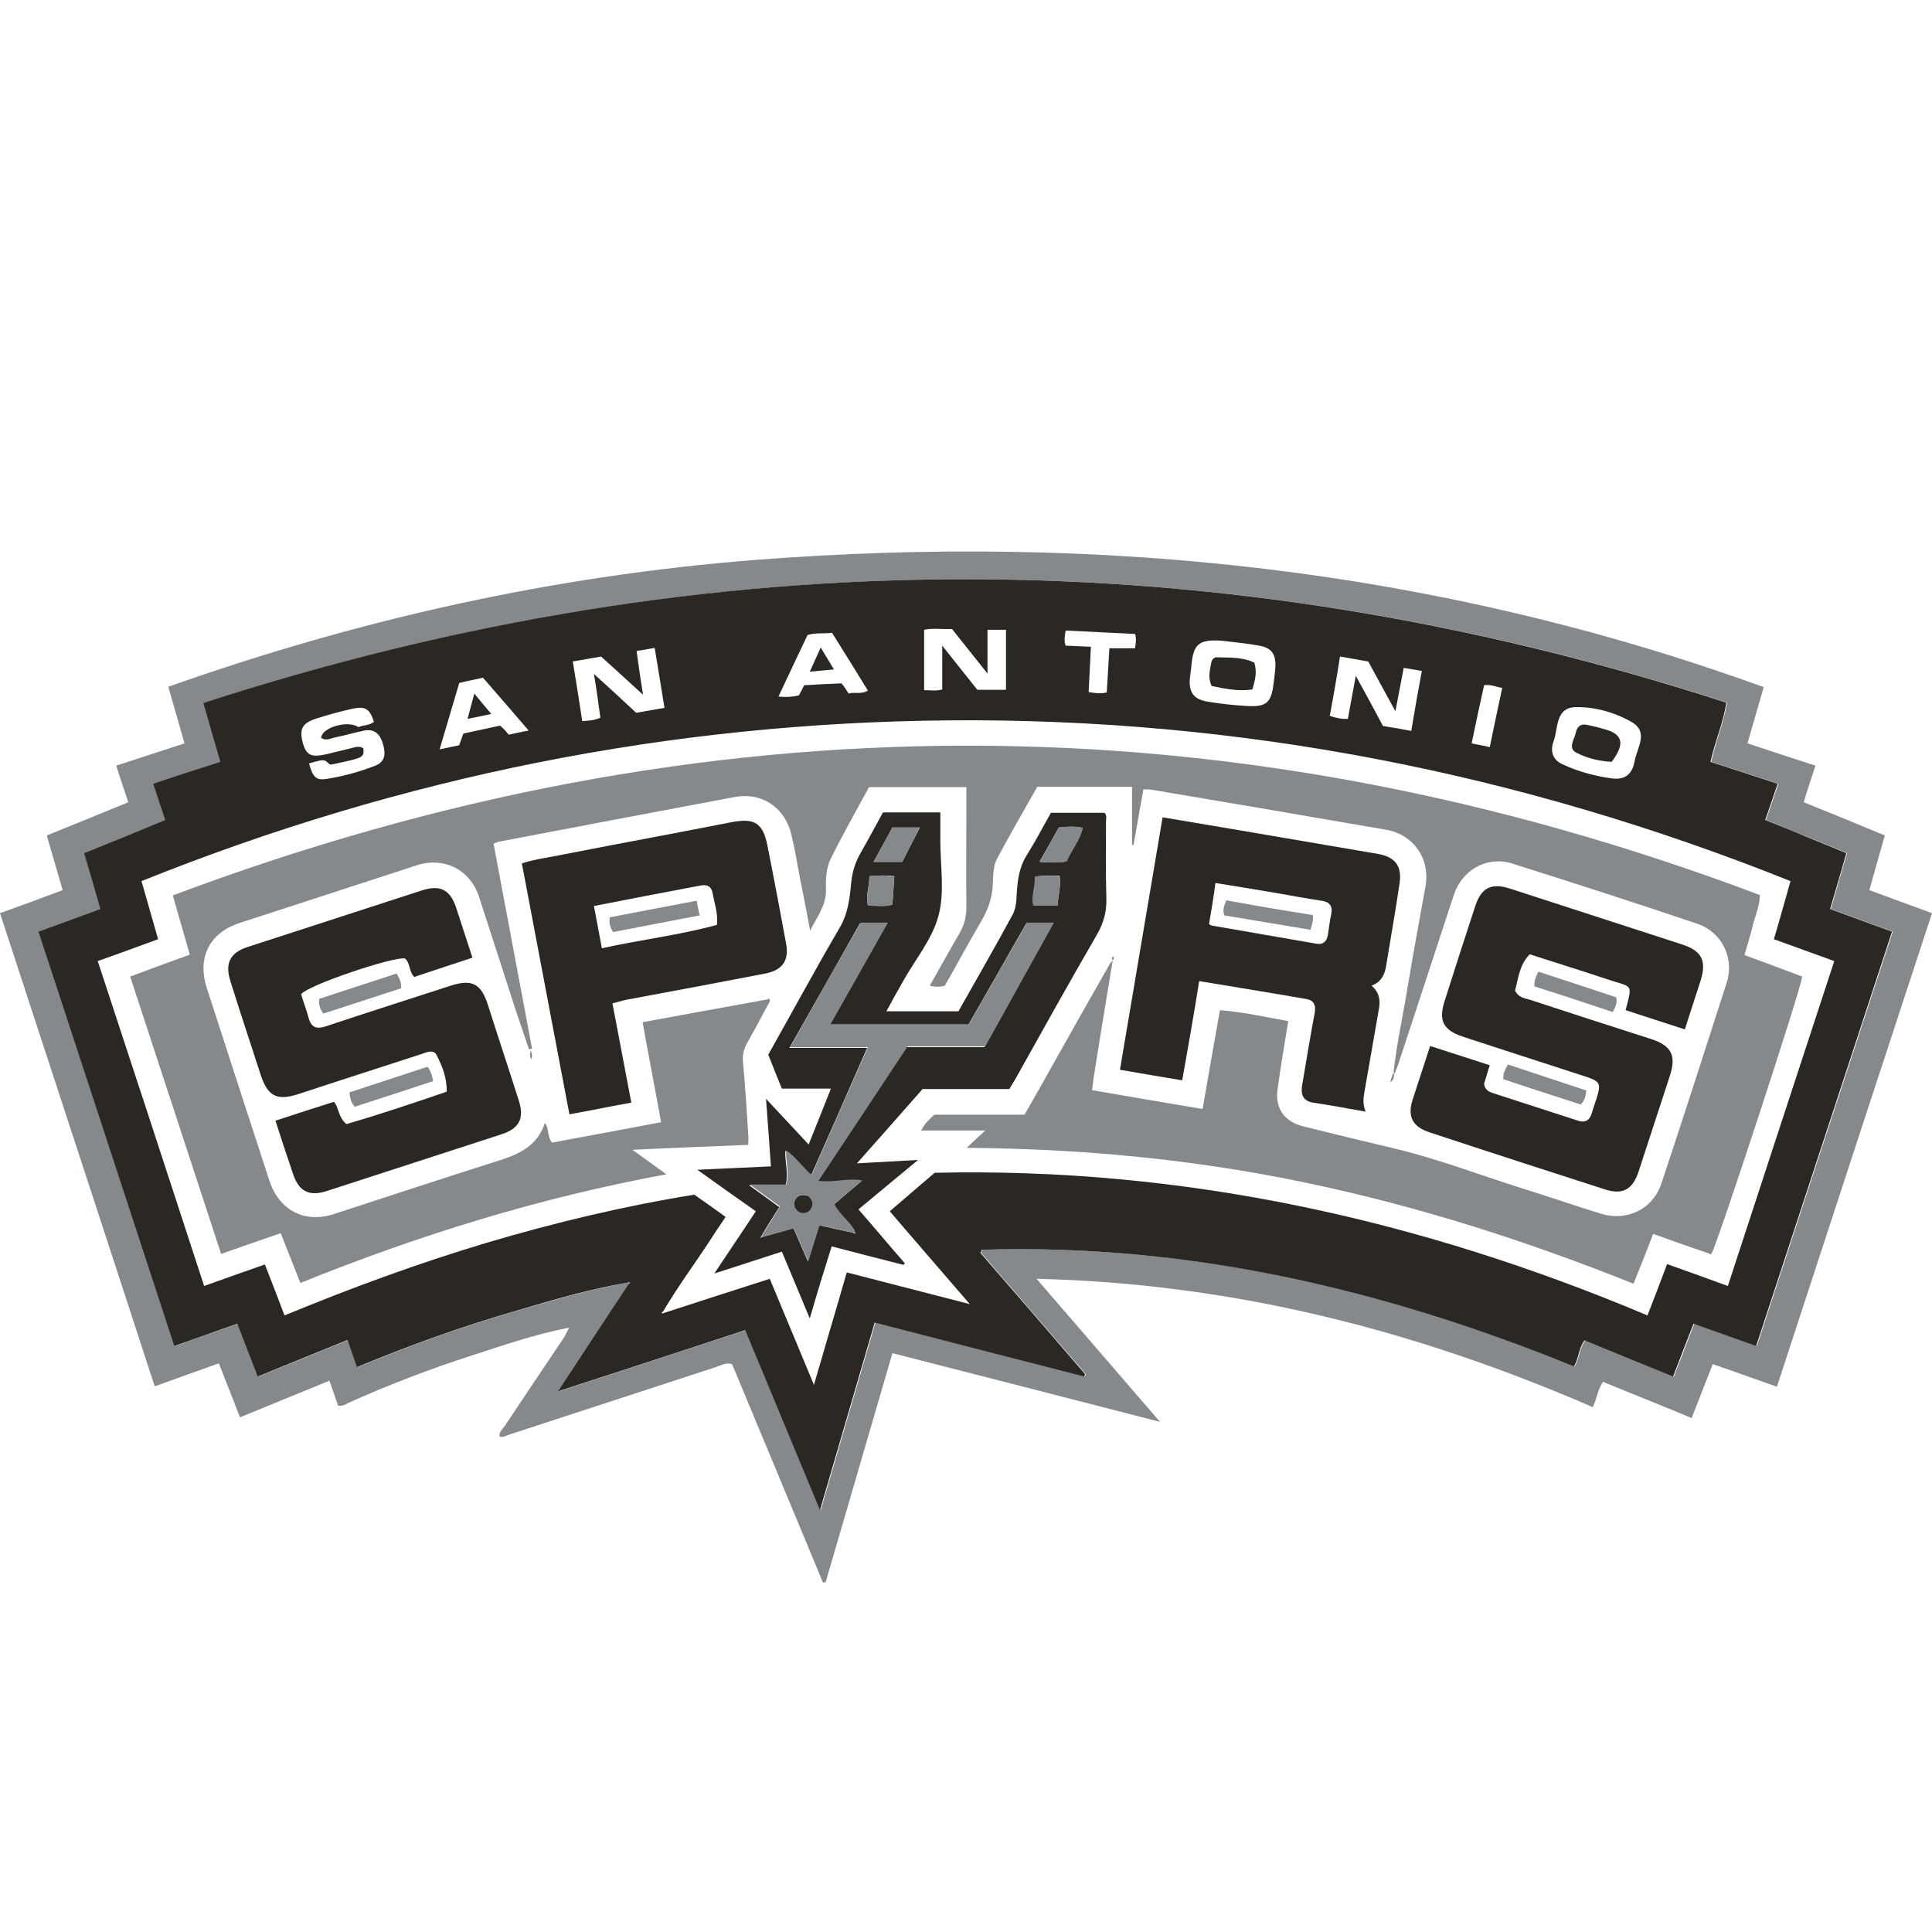<?xml version="1.0" encoding="utf-8"?>
<!-- Generator: Adobe Illustrator 21.0.0, SVG Export Plug-In . SVG Version: 6.00 Build 0)  -->
<svg version="1.1" id="Layer_1" xmlns="http://www.w3.org/2000/svg" xmlns:xlink="http://www.w3.org/1999/xlink" x="0px" y="0px"
	 viewBox="0 0 512 512" style="enable-background:new 0 0 512 512;" xml:space="preserve">
<style type="text/css">
	.st0{fill:#85898C;}
	.st1{fill:#2B2824;}
</style>
<g>
	<path class="st0" d="M150.5,351.9c-8.6,1.7-16.8,4.5-25.1,7.2c-11.2,3.6-22.2,7.8-32.9,12.6c-0.8,0.4-1.6,1-2.9,0.8
		c-0.7-2-1.4-4.1-2.3-6.6c-8,3.3-15.7,6.4-23.7,9.7c-1.9-4.8-3.6-9.3-5.6-14.3c-5.7,2-11.2,4-17,6.1C27.4,325.6,13.7,283.9,0,242
		c5.6-2,11-4,16.6-6.1c-1.4-4.9-2.8-9.6-4.2-14.5c7.2-2.9,14.3-5.8,21.6-8.8c-1.1-3.2-2.1-6.3-3.2-9.7c6.1-2,12-3.9,18.1-5.9
		c-1.5-5.1-2.8-9.9-4.3-15c50.5-17.9,102.1-29.4,155.4-33.6c91.3-7.1,180.6,2.2,267.4,33.7c-1.4,4.9-2.8,9.7-4.3,14.9
		c6,2,11.8,3.9,18,5.9c-1,3.2-2.1,6.3-3.1,9.7c7.2,2.9,14.3,5.8,21.5,8.8c-1.4,4.8-2.7,9.5-4.1,14.5c5.5,2,10.9,4,16.6,6.1
		c-13.7,41.8-27.4,83.5-41.1,125.5c-5.7-2-11.2-4-17-6c-1.9,4.9-3.7,9.4-5.6,14.3c-7.9-3.3-15.7-6.4-23.5-9.6
		c-1.4,2.1-1.6,4.4-2.7,6.7c-46.8-20.3-95.3-32.8-147.4-34c11.1,12.9,21.7,25.1,32.7,37.9c-24.1-6.2-47.4-12.2-70.9-18.2
		c-6,20.5-11.8,40.6-17.7,60.7c-0.2,0-0.4,0-0.7,0.1c-8-19.3-16.1-38.7-24.1-57.9c-1.7-0.5-3,0.4-4.3,0.8
		c-18.3,6-36.5,11.9-54.8,17.9c-0.8,0.3-1.6,0.8-2.5,0.5l0,0c-0.2-1.2,0.7-1.9,1.3-2.7c5.1-7.7,10.3-15.4,15.4-23
		c0.6-0.8,1-1.8,1.5-2.7c0.1-0.1,0.1-0.2,0.2-0.4C150.8,351.9,150.7,351.9,150.5,351.9z M166.4,339.9c0.1,0.1,0.2,0.3,0.4,0.4
		c-6.1,9.3-12.2,18.6-18.7,28.4c16.9-5.5,33.2-10.8,49.6-16.2c6.6,15.9,13.1,31.4,19.8,47.7c4.9-16.9,9.7-33.1,14.5-49.7
		c18.7,4.8,37.1,9.5,55.5,14.3c0.1-0.2,0.2-0.4,0.3-0.6c-9.3-10.7-18.5-21.4-27.8-32.2c0.1-0.3,0.2-0.5,0.4-0.8
		c54.6-1.7,106.5,10.4,156.9,30.9c1.3-2.1,1.2-4.7,2.8-6.9c7.8,3.2,15.6,6.4,23.5,9.6c1.9-4.8,3.6-9.4,5.4-14c5.7,2,11,3.9,16.6,5.9
		c12-36.7,24-73.1,36-109.8c-5.7-2.1-11-4-16.4-6c1.5-5.1,2.8-9.9,4.3-14.8c-3.7-1.5-7.2-3-10.7-4.4c-3.6-1.4-7.1-2.9-10.8-4.4
		c1.2-3.4,2.2-6.4,3.3-9.6c-6.1-2-11.9-3.9-17.8-5.8c1.1-5.2,3.2-10,4.2-15.7c-134.6-43.6-268.8-43.6-403.6,0.1
		c1.6,5.6,3,10.5,4.5,15.6c-6,2-11.8,3.9-17.8,5.8c1.1,3.3,2.1,6.3,3.2,9.6c-7.3,3-14.3,5.8-21.5,8.8c1.5,5.1,2.8,9.8,4.3,14.8
		c-5.5,2-10.8,4-16.4,6c12,36.7,24,73.2,36,109.8c5.8-2.1,11.2-4,16.7-5.9c1.9,4.9,3.6,9.3,5.4,14c8-3.3,15.8-6.4,23.8-9.7
		c0.9,2.6,1.7,4.8,2.5,7.2c14-5.8,27.9-10.8,42.1-14.9C146.5,344.6,156.3,341.7,166.4,339.9z"/>
	<path class="st0" d="M132.5,380.6c-0.1,0.1-0.2,0.2-0.1,0.1C132.3,380.7,132.4,380.7,132.5,380.6
		C132.5,380.6,132.5,380.6,132.5,380.6z"/>
	<path class="st1" d="M166.4,339.9c-10.1,1.7-19.9,4.6-29.7,7.5c-14.2,4.1-28.1,9.1-42.1,14.9c-0.8-2.3-1.6-4.6-2.5-7.2
		c-8,3.3-15.8,6.4-23.8,9.7c-1.8-4.7-3.5-9.1-5.4-14c-5.5,1.9-10.9,3.9-16.7,5.9c-12-36.6-23.9-73-36-109.8c5.6-2,10.9-4,16.4-6
		c-1.4-5-2.8-9.8-4.3-14.8c7.2-2.9,14.3-5.8,21.5-8.8c-1.1-3.2-2.1-6.3-3.2-9.6c6-2,11.8-3.9,17.8-5.8c-1.5-5.1-2.9-10-4.5-15.6
		c134.7-43.7,269-43.7,403.6-0.1c-0.9,5.7-3.1,10.5-4.2,15.7c5.9,1.9,11.7,3.8,17.8,5.8c-1.1,3.2-2.1,6.2-3.3,9.6
		c3.7,1.5,7.3,2.9,10.8,4.4c3.5,1.4,7,2.9,10.7,4.4c-1.4,4.9-2.8,9.7-4.3,14.8c5.4,2,10.7,3.9,16.4,6c-12,36.7-24,73.1-36,109.8
		c-5.6-2-11-3.9-16.6-5.9c-1.8,4.6-3.6,9.2-5.4,14c-7.9-3.2-15.7-6.4-23.5-9.6c-1.6,2.2-1.5,4.9-2.8,6.9
		c-50.4-20.5-102.3-32.6-156.9-30.9c-0.1,0.3-0.2,0.5-0.4,0.8c9.3,10.7,18.5,21.4,27.8,32.2c-0.1,0.2-0.2,0.4-0.3,0.6
		c-18.4-4.7-36.8-9.5-55.5-14.3c-4.8,16.6-9.6,32.8-14.5,49.7c-6.7-16.2-13.2-31.8-19.8-47.7c-16.4,5.4-32.6,10.7-49.6,16.2
		c6.5-9.9,12.6-19.2,18.7-28.4c0.2-0.2,0.4-0.3,0.1-0.6C166.7,339.8,166.6,339.9,166.4,339.9z M176.1,347.9c9.2-3,18.5-6,27.9-9
		c3.9,9.3,7.6,18.3,11.7,28.1c3-10.4,5.9-20,8.7-29.8c10.8,2.8,21.4,5.5,32.6,8.4c-7.3-8.5-14.2-16.4-21.2-24.6
		c4.1-3.5,8-6.9,11.9-10.2c65.8-1.5,128.4,12.3,188.9,37.8c1.8-4.7,3.5-9,5.2-13.6c5.4,1.9,10.6,3.8,16.1,5.8
		c9.4-28.8,18.8-57.4,28.2-86.1c-5.5-2-10.7-3.9-16-5.8c0.8-2.7,1.5-5.1,2.2-7.6c0.7-2.5,1.4-5,2.2-7.8
		c-71.7-28.7-145.8-43.2-222.7-42.6c-74,0.6-145.4,14.9-214.3,42.6c1.5,5.2,2.9,10.2,4.4,15.4c-5.4,2-10.7,3.9-16,5.8
		c9.5,28.9,18.9,57.5,28.2,86.1c5.5-2,10.7-3.8,16.1-5.7c1.8,4.6,3.5,9,5.2,13.5c17.7-7.3,35.4-13.8,53.4-19.2
		c18.2-5.4,36.6-9.8,55.2-12.8c2.9,2,5.5,3.9,8.3,5.9c-1,1.5-1.9,2.8-2.7,4c-4.5,7.1-9.6,13.8-13.9,21.1c-0.1,0.1-0.3,0.2-0.4,0.3
		C175.6,348.2,175.8,348,176.1,347.9z M249.7,171.1c3.5,4.4,6.5,8.2,9.3,11.7c2.8,0,5.2,0,7.6,0c0-5.4,0-10.7,0-15.9
		c-1.7,0-3.1,0-4.9,0c0,3.8,0,7.4,0,11.6c-3.4-4.3-6.4-8-9.4-11.8c-2.6,0.1-5.1-0.3-7.4,0.2c0,5.4,0,10.7,0,16
		c1.7,0,3.2,0.3,4.8-0.2C249.7,179.1,249.7,175.5,249.7,171.1z M81.9,202.3c1,3.7,1.9,4.6,4.8,4.1c4.4-0.7,8.7-1.9,12.8-3.5
		c2.7-1.1,2.7-3.3,2-5.7c-0.7-2.5-2.1-4.1-4.9-3.6c-2.6,0.5-5.1,1.3-7.7,1.8c-1.2,0.2-2.5,1.1-3.8,0.1c0.3-2.8,7.2-4.7,9.9-2.8
		c1.3-0.6,2.9-0.4,4.1-1.4c-1.1-3.4-2.2-4.2-5.6-3.5c-3.2,0.7-6.4,1.6-9.6,2.6c-3.8,1.2-4.6,2.8-3.7,6.3c0.9,3.4,2.2,4.1,6.2,3.2
		c2.2-0.5,4.4-1.1,6.6-1.6c1.1-0.3,2.2-0.7,3.3,0c0.2,2.5,0.1,2.5-8.4,4.3c-1,0.2-1.1-1.3-2.6-1.1C84.7,201.5,83.4,201.9,81.9,202.3
		z M157.4,178.6c4.2,3.8,7.7,7,11.2,10.3c2.5-0.4,4.9-0.9,7.5-1.3c-0.9-5.4-1.7-10.6-2.6-15.9c-1.8,0.3-3.2,0.6-4.8,0.8
		c0.5,3.7,1,7.2,1.7,11.6c-4.1-3.8-7.6-6.9-11.1-10.1c-2.5,0.4-5,0.9-7.5,1.3c0.9,5.4,1.7,10.6,2.5,15.8c1.7-0.1,3.3-0.2,4.8-0.9
		C158.6,186.4,158.1,182.8,157.4,178.6z M352.4,189.7c1.7,0.6,3.2,0.9,4.8,0.8c0.7-3.7,1.3-7.2,2.1-11.4c2.7,4.9,5,9.1,7.2,13.3
		c2.6,0.4,5,0.8,7.5,1.3c0.9-5.4,1.8-10.6,2.8-15.9c-1.7-0.3-3.1-0.5-4.8-0.8c-0.7,3.7-1.4,7.2-2.2,11.5c-2.6-4.8-4.9-9-7.2-13.2
		c-2.5-0.4-4.9-0.9-7.5-1.3C354.3,179.3,353.4,184.4,352.4,189.7z M427.3,206.3c4,0.5,5.4-1.9,5.9-4.6c0.6-3.5,3.8-7.6-0.7-10.3
		c-4.5-2.6-9.8-4.1-14.9-4c-5.5,0.1-4.6,5.6-5.9,9.1c-0.9,2.5-0.3,4.8,2.3,6C418.4,204.6,423.3,205.8,427.3,206.3z M323.8,169.8
		c-6.1-0.4-7.6,0.8-8.1,6.9c-0.1,1.1-0.3,2.3-0.4,3.4c-0.2,3.4,1.1,5.2,4.5,5.8c3.5,0.6,7.1,1,10.7,1.2c5.1,0.3,6.4-0.9,7-5.9
		c0.2-1.5,0.4-3,0.5-4.5c0.1-3.4-1-5-4.3-5.6C330.4,170.5,327.1,170.2,323.8,169.8z M224.9,183.8c1.6-0.5,3.4,0.3,5.1-0.8
		c-3.2-5.2-6.3-10.2-9.5-15.3c-2.2,0.3-4.4-0.1-6.5,0.6c-2.6,5.4-5.1,10.8-7.7,16.3c2,0.2,3.7,0.1,5.4-0.3c0.5-0.9,1-1.8,1.4-2.7
		c3.4-0.2,6.7-0.4,9.9-0.5C223.7,181.9,224.2,182.7,224.9,183.8z M134.8,194.7c1.7-0.4,3.3-0.7,5.3-1.1c-4.2-4.9-8.1-9.4-12.1-14
		c-2.2,0.5-4.3,0.9-6.3,1.4c-1.7,5.8-3.4,11.5-5.2,17.6c2-0.4,3.6-0.8,5.2-1.1c0.4-1.1,0.7-2.1,1.1-3.1c3.3-0.7,6.5-1.4,9.7-2.1
		C133.4,193,134,193.7,134.8,194.7z M289.1,171.4c-0.2,4.2-0.4,8.1-0.6,12c1.7,0.3,3.2,0.5,4.8,0.1c0.2-3.9,0.5-7.8,0.7-11.7
		c2.4,0,4.6,0,6.8,0c0.2-1.3,0.4-2.5,0-3.8c-6.1-0.3-12.2-0.6-18.4-0.9c-0.2,1.5-0.5,2.6,0,4C284.6,171.2,286.7,171.3,289.1,171.4z
		 M390,197c1.8,0.4,3.3,0.6,4.8,1c1.1-5.4,2.2-10.5,3.3-15.7c-1.8-0.3-3.1-1-4.8-0.7C392.2,186.6,391.1,191.6,390,197z"/>
	<path class="st0" d="M166.4,339.9c0.1-0.1,0.3-0.1,0.4-0.2c0.3,0.2,0.1,0.4-0.1,0.6C166.7,340.2,166.6,340.1,166.4,339.9z"/>
	<path class="st0" d="M294.9,254.4c-1.7,10.3-3.4,20.5-5,30.8c-0.2,1.1-0.3,2.2-0.5,3.7c9.7,1.7,19.3,3.3,29.3,5
		c1.5-8.7,3-17.3,4.6-26.2c6.1,0.5,11.9,1.8,18.1,2.9c-1,6.1-2,12-2.8,17.8c-0.8,5.2,1.6,8.8,6.8,10.1c8.1,2,16.2,4,24.3,5.9
		c11.3,2.7,22.2,6.9,33.3,10.4c7.1,2.2,14,4.6,21.1,6.8c7,2.2,13.9-1.1,16.2-8c5.9-17.7,11.6-35.5,17.3-53.2
		c2.1-6.5-1.3-13.4-7.8-15.6c-16.3-5.5-32.7-10.8-49.2-16c-6.5-2-13.1,1.7-15.3,8.3c-4.9,14.9-9.8,29.9-14.7,44.8
		c-0.3,0.9-0.7,1.8-1,2.6c-0.1-0.1-0.2-0.2-0.3-0.3c0.8-7.5,2.5-14.9,3.7-22.4c1.5-9.1,3.2-18.1,4.8-27.1
		c1.2-7.2-3.2-13.5-10.4-14.8c-20.7-3.6-41.4-7.1-62.1-10.6c-0.6-0.1-1.3-0.1-2.3-0.1c-0.9,4.9-1.7,9.8-2.6,14.7c-0.1,0-0.3,0-0.4,0
		c0-5.1,0-10.1,0-15.4c-8.5,0-16.7,0-25.1,0c-3.6,6.4-7.3,12.7-10.7,19.1c-1,1.9-1,4.4-1.1,6.7c-0.1,3.6-1.3,6.8-3.1,9.9
		c-3.3,5.6-6.4,11.4-9.6,17c-1.3,0.4-2.5,0.4-4,0c2.7-4.7,5.2-9.3,7.9-13.9c1.2-2.1,1.8-4.2,1.8-6.7c-0.1-9.6,0-19.2,0-28.7
		c0-1,0-2.1,0-3.3c-8.7,0-17.1,0-25.8,0c-3.4,6.3-7.1,12.7-10.3,19.3c-1.1,2.4-1.2,5.4-1.1,8.1c0,3.9-2.2,6.7-4.2,10.6
		c-1-5.3-1.9-9.9-2.8-14.4c-0.7-3.7-1.3-7.5-2.2-11.1c-1.7-7.1-7.8-11.2-14.9-9.9c-20.9,3.9-41.8,7.9-62.8,11.9
		c-0.3,0.1-0.5,0.2-1.2,0.5c3.4,18,6.8,36.2,10.2,54.3c-0.3,0.1-0.5,0.1-0.8,0.2c-1.2-3.4-2.3-6.9-3.5-10.3
		c-3.3-10.1-6.5-20.2-9.8-30.3c-2.4-7.1-9.3-10.5-16.4-8.2c-15.7,5.1-31.3,10.2-47,15.3c-8,2.6-11.3,9.2-8.7,17.2
		c5.5,17,11,34,16.6,51.1c2.6,7.9,9.4,11.4,17.2,8.8c14.7-4.8,29.3-9.6,44.1-14.3c5.3-1.7,9.8-4,11.7-9.8c1.2,1.5,0.5,3.4,1.9,5.2
		c9.3-1.7,18.8-3.5,28.9-5.4c-1.6-8.9-3.3-17.5-4.9-26.5c11.3-2.1,22.4-4.1,33.4-6.1c0.1,0.1,0.3,0.3,0.4,0.4c-2,3.7-4,7.5-6.1,11.2
		c-0.9,1.6-1.3,3.2-1.1,5.1c0.6,6.4,1,12.8,1.4,19.3c0.1,0.7,0,1.5,0,2.6c-10.1,0.4-20,0.8-30.7,1.3c3.2,2.3,5.8,4.2,9,6.5
		c-33.6,6.2-65.6,16.1-97,28.8c-1.8-4.5-3.4-8.7-5.2-13.2c-5.3,1.8-10.3,3.6-15.8,5.5c-8.1-24.6-16-48.9-24.1-73.5
		c5.3-2,10.5-3.9,15.8-5.8c-1.5-5.2-2.9-10.1-4.5-15.7c140.4-52.8,280.4-53,420.6-0.1c-0.1,3.1-1.3,5.6-1.9,8.1
		c-0.6,2.5-1.4,4.9-2.2,7.8c5.2,1.9,10.3,3.8,15.3,5.7c0,2.3-22.5,71-24.1,73.6c-5-1.7-10.1-3.5-15.4-5.4c-1.7,4.5-3.4,8.7-5.2,13.2
		c-28.2-11.3-56.9-20.5-86.5-26.7c-29.5-6.2-59.4-9.1-90.2-9.3c1.8-1.8,3.1-2.9,4.9-4.6c-5.9,0-11.2,0-17,0c1-1.9,2.2-3,3.5-4.2
		c7.9,0,15.8,0,23.9,0c2.6-4.5,5.1-8.9,7.6-13.4c5-8.9,10-17.8,15.1-26.7c0.2-0.3,0.5-0.6,0.7-0.8
		C294.7,254.2,294.8,254.3,294.9,254.4z"/>
	<path class="st1" d="M214.6,349.4c-2.6-6.3-5-11.9-7.4-17.7c-5.8,1.9-11.4,3.7-17.9,5.8c3.9-5.9,7.4-11,11-16.5
		c-5-3.5-9.9-7-15.5-11c6.9-0.3,13.1-0.6,19.5-0.9c-0.4-5.8-0.8-11.4-1.3-17.9c4,4.3,7.5,8,11.3,12.1c2-5,3.9-9.7,5.9-14.8
		c-4.5,0-8.8,0-13,0c-1.2-3-2.4-5.9-3.6-9c6.3-11.2,12.4-22.5,18.9-33.6c2.3-3.9,2.7-8,3.1-12.2c0.3-2.8,1.1-5.3,2.5-7.7
		c2-3.5,3.9-7.1,5.9-10.7c5,0,9.9,0,15.2,0c0,2.6,0,5.1,0,7.6c0,6.6,1.2,13.6-0.5,19.8c-1.6,6.1-6.1,11.5-9.3,17.2
		c-1.5,2.6-2.9,5.2-4.5,8.1c6.6,0,12.7,0,19.1,0c4.8-8.5,9.7-17,14.4-25.7c1.2-2.3,0.9-5,1.2-7.5c0.3-3.1,1-5.9,2.7-8.5
		c2.2-3.5,4.1-7.2,6.2-10.9c4.8,0,9.5,0,14.2,0c0.7,0.7,0.4,1.5,0.4,2.2c0,6.8-0.1,13.7,0.1,20.5c0.1,3.4-0.7,6.4-2.4,9.4
		c-7.4,12.8-14.6,25.7-21.8,38.6c-0.5,0.8-1,1.6-1.5,2.5c-7.7,0-15.2,0-23,0c-5.6,6.4-11.3,12.8-17.4,19.7
		c5.6-0.3,10.5-0.6,16.2-0.9c-5.6,4.6-10.6,8.8-15.8,13.1c4.2,4.8,8.2,9.6,12.3,14.3c-0.1,0.1-0.3,0.3-0.4,0.4
		c-6.3-1.6-12.5-3.2-19-4.9C218.5,336.3,216.6,342.5,214.6,349.4z M202.1,327.8c2.7-0.8,5.4-1.5,8.2-2.3c1.2,2.8,2.4,5.5,3.8,8.8
		c1.1-3.6,2-6.5,3-9.6c3.2,0.7,6.1,1.4,9,2c0.2,0.2,0.4,0.3,0.6,0.1c-0.1-0.1-0.2-0.2-0.3-0.4c-1.5-2.5-4-4.3-5.5-7.1
		c2.3-2,4.7-4,7.4-6.3c-4.1-0.6-7.6,0.7-11.6,0.1c8-12.1,15.8-23.8,23.6-35.6c6.9,0,13.7,0,20.6,0c6-10.9,12-21.7,18.2-32.8
		c-2.8,0-4.9,0-7.1,0c-5.2,9-10.3,18.1-15.4,26.9c-12.4,0-24.4,0-36.7,0c5.1-9,10.1-17.8,15.2-26.9c-2.7,0-4.9,0-7.2,0
		c-6.1,10.8-12.2,21.6-18.7,33c7.3,0,13.8,0,20.6,0c-5,11.5-9.9,22.6-14.9,33.9c-2.6-2.3-4.2-4.8-6.8-6.6c-0.1,3.1,0.9,5.9,0.1,9.1
		c-3,0-5.9,0-9.7,0c3.1,2.2,5.5,4,8,5.8c-1.7,2.7-3.3,5.2-4.8,7.8c-0.1,0.1-0.1,0.3-0.2,0.4C201.8,327.9,202,327.9,202.1,327.8z
		 M243.8,219.3c-2.7,0-4.9,0-7.3,0c-1.6,2.9-3.2,5.9-5,9.1c2.8,0,5.1,0,7.6,0C240.6,225.4,242.1,222.5,243.8,219.3z M280.6,219.3
		c-1.7,3-3.3,5.9-5.1,9.1c2.8,0.2,4.9,0.3,7.1-0.1c1.3-3,3.5-5.5,4.3-8.9C284.8,218.9,282.9,219.1,280.6,219.3z M280.3,239.9
		c0.1-2.6,0.9-5,0.5-7.8c-2.2,0-4.2-0.3-6.5,0.3c0.3,2.6-1,4.9-0.4,7.5C276.1,239.9,278.1,239.9,280.3,239.9z M230.4,232.2
		c0,2.7-1,5.1-0.4,7.7c2.2,0.1,4.3,0.4,6.5-0.2c0.2-2.5,0.3-4.9,0.5-7.5C234.8,231.9,232.8,232,230.4,232.2z"/>
	<path class="st1" d="M405.4,252.9c-2.8,2.8-3,6.4-3.9,9.6c0.9,1.9,2.5,2,3.8,2.4c10.7,3.5,21.4,7,32.1,10.4
		c5.6,1.8,6.9,4.4,5.1,9.9c-2.8,8.5-5.5,16.9-8.3,25.4c-1.6,4.7-4.2,6.1-8.9,4.6c-15.5-5-31-10-46.4-15.1c-4.6-1.5-6-4.2-4.5-8.8
		c1.5-4.6,3-9.2,4.6-14.1c5.3,1.7,10.5,3.4,15.8,5.1c-0.6,1.8-1,3.4-1.5,4.9c0.2,1.8,1.5,2.2,2.7,2.6c7.3,2.4,14.6,4.7,21.9,7.1
		c2.3,0.8,3.4,0,4-2.1c0.4-1.4,0.9-2.7,1.3-4c1.1-3.6,0.8-4.2-2.7-5.4c-11-3.6-22-7.1-32.9-10.7c-5.1-1.7-6.4-4.2-4.8-9.3
		c2.7-8.5,5.4-16.9,8.2-25.4c1.6-4.8,4.3-6.1,9.2-4.5c15.2,4.9,30.4,9.9,45.6,14.8c5.2,1.7,6.5,4.3,4.9,9.5c-1.4,4.2-2.7,8.4-4.2,13
		c-5.3-1.7-10.5-3.4-15.7-5.1c1.9-7.3,1.9-5.9-4.9-8.2C419.3,257.3,412.5,255.2,405.4,252.9z"/>
	<path class="st1" d="M73,297c5.4-1.8,10.4-3.4,15.5-5c1.4,1.6,1,3.9,3.3,5.9c8.6-2.5,17.6-5.5,26.6-8.6c0-3.8-1.2-6.8-2.7-9.7
		c-0.7-1.4-2.3-0.9-3.6-0.4c-11,3.6-22,7.1-32.9,10.7c-5.8,1.9-8.2,0.7-10.1-5c-2.7-8.4-5.5-16.7-8.1-25.1c-1.4-4.5,0-7.3,4.5-8.8
		c15.4-5,30.8-10,46.2-15c4.9-1.6,7.6-0.3,9.2,4.6c1.4,4.3,2.8,8.6,4.3,13.2c-5.2,1.7-10.3,3.4-15.4,5.1c-1.5-1.4-1-3.7-2.5-4.9
		c-3.3-0.5-26,7.2-27.5,9.5c0.6,2,1.4,4.1,2,6.3c0.7,2.5,2.1,3,4.5,2.2c11.1-3.7,22.1-7.2,33.2-10.8c5.6-1.8,8-0.5,9.8,5.1
		c2.7,8.5,5.5,16.9,8.2,25.4c1.5,4.7,0.1,7.4-4.6,8.9c-15.4,5-30.8,10-46.2,15c-4.8,1.6-7.6,0.1-9.1-4.7C76,306.2,74.5,301.7,73,297
		z"/>
	<path class="st1" d="M313.3,286.3c-5.5-0.9-10.7-1.8-16.5-2.8c3.8-22.3,7.5-44.6,11.3-66.9c10.8,1.8,21.4,3.6,31.9,5.4
		c8.4,1.4,16.8,2.9,25.2,4.3c4.5,0.8,6.4,3.2,5.7,7.8c-1.1,7.4-2.4,14.8-3.6,22.1c-0.4,2.3-1.4,4.1-3.8,5c2,1.8,2.4,3.8,1.9,6.3
		c-1.3,7.3-2.5,14.6-3.8,21.8c-0.3,1.7-0.5,3.3,0.3,5.3c-4.9-0.9-9.4-1.7-14-2.4c-2.8-0.5-3.2-2.4-2.8-4.7c1.1-6.4,2.1-12.7,3.3-19
		c0.4-2.3-0.3-3.5-2.5-3.8c-9.2-1.6-18.5-3.1-28.1-4.7C316.4,268.7,314.9,277.4,313.3,286.3z M320.4,244.9c0.4,0.2,0.6,0.4,0.8,0.4
		c9.2,1.6,18.5,3.2,27.7,4.8c1.7,0.3,2.7-0.6,3-2.3c0.3-1.9,0.5-3.8,0.9-5.6c0.4-2.2-0.5-3.2-2.6-3.5c-4.1-0.6-8.2-1.4-12.3-2.1
		c-5.2-0.9-10.4-1.7-15.8-2.6C321.6,237.9,321,241.4,320.4,244.9z"/>
	<path class="st1" d="M162.3,265.9c1.7,8.8,3.3,17.4,5,26.3c-5.5,1-10.8,2.1-16.4,3.1c-4.2-22.2-8.4-44.2-12.6-66.5
		c3.7-1.2,7.5-1.6,11.2-2.4c14.8-2.9,29.6-5.6,44.3-8.5c6.2-1.2,8.4,0.2,9.6,6.3c1.7,8.5,3.3,17.1,4.9,25.7c0.9,4.6-0.9,7.2-5.5,8.1
		c-12.4,2.4-24.7,4.7-37.1,7C164.6,265.3,163.5,265.6,162.3,265.9z M159.5,251.3c10.4-2.3,20.7-3.5,30.5-6.2
		c0.3-3.3-0.7-5.7-1.1-8.2c-0.3-2-1.5-2.6-3.4-2.2c-4.7,0.9-9.5,1.8-14.2,2.7c-4.6,0.9-9.2,1.8-13.9,2.7
		C158.1,243.9,158.8,247.4,159.5,251.3z"/>
	<path class="st0" d="M105.1,258c0.8,1.3,1.3,2.4,1.2,3.9c-6.8,2.2-13.7,4.5-20.6,6.7c-0.9-1.2-1.3-2.3-1.1-3.9
		C91.4,262.5,98.3,260.2,105.1,258z"/>
	<path class="st0" d="M420.4,289c-0.2,1.5-0.4,2.6-1.5,3.7c-6.8-2.2-13.7-4.4-20.5-6.7c-0.1-1.5,0.5-2.6,1.2-3.9
		C406.5,284.4,413.5,286.7,420.4,289z"/>
	<path class="st0" d="M113.3,282.7c0.9,1.2,1.2,2.3,1.5,3.8c-7,2.3-13.9,4.6-20.8,6.8c-1-1.2-1.2-2.2-1.4-3.8
		C99.5,287.2,106.4,285,113.3,282.7z"/>
	<path class="st0" d="M406.6,261.4c0-1.6,0.4-2.6,1.1-3.9c6.9,2.3,13.8,4.5,20.6,6.8c0.4,1.4-0.2,2.5-0.9,3.9
		C420.5,265.9,413.6,263.6,406.6,261.4z"/>
	<path class="st0" d="M369.5,284.6c-0.2,0.7,0.1,1.5-1.1,2.2c0.3-1,0.5-1.7,0.8-2.4C369.2,284.4,369.3,284.5,369.5,284.6z"/>
	<path class="st0" d="M140.7,278.3c0.2,0.9,0.3,1.2,0.3,1.5c0,0.2-0.1,0.5-0.2,0.9C140.3,280,140.4,279.4,140.7,278.3z"/>
	<path class="st0" d="M294.6,254.2c0.1-0.2,0.2-0.5,0.3-0.8c0.5,0.4,0.3,0.7,0,1C294.8,254.3,294.7,254.2,294.6,254.2z"/>
	<path class="st0" d="M203.4,264.8c0.1-0.1,0.3-0.1,0.4-0.2c0.3,0.2,0.1,0.4,0,0.6C203.7,265.1,203.6,265,203.4,264.8z"/>
	<path class="st1" d="M427.1,201.9c-3.2-0.2-6.4-0.9-9.3-2.4c-2.4-1.2-0.6-3.5-0.2-5.3c0.3-1.6,1.3-2.5,3-2.1c1.4,0.3,2.8,0.6,4.1,1
		C430.1,194.4,430.8,197,427.1,201.9z"/>
	<path class="st1" d="M321.1,181.8c-1.1-2.4-0.4-4.3-0.1-6.2c0.1-0.8,0.8-1.5,1.6-1.4c3.3,0.1,6.7-0.1,9.8,1.4
		c0.8,2.5,0.2,4.7-0.5,7.1C328.2,183.3,324.6,182.5,321.1,181.8z"/>
	<path class="st1" d="M214.6,178c1.1-2.4,1.9-4.2,2.9-6.4c1.2,2,2.3,3.8,3.5,5.8C218.9,177.6,217,177.8,214.6,178z"/>
	<path class="st1" d="M130.2,189.2c-2.3,0.5-4.1,0.9-6.3,1.3c0.6-2.3,1.2-4.3,1.8-6.7C127.3,185.8,128.6,187.3,130.2,189.2z"/>
	<path class="st0" d="M226.2,326.7c-2.9-0.7-5.8-1.3-9-2c-1,3.1-1.9,6.1-3,9.6c-1.4-3.3-2.6-6-3.8-8.8c-2.9,0.8-5.6,1.6-8.2,2.3
		c-0.1-0.1-0.2-0.2-0.3-0.3c1.6-2.5,3.2-5.1,4.8-7.8c-2.5-1.8-4.9-3.5-8-5.8c3.7,0,6.7,0,9.7,0c0.8-3.2-0.2-6-0.1-9.1
		c2.6,1.8,4.2,4.3,6.8,6.6c5-11.3,9.8-22.4,14.9-33.9c-6.8,0-13.3,0-20.6,0c6.4-11.4,12.5-22.2,18.7-33c2.4,0,4.5,0,7.2,0
		c-5.1,9.1-10.1,17.8-15.2,26.9c12.4,0,24.3,0,36.7,0c5-8.8,10.2-17.9,15.4-26.9c2.2,0,4.3,0,7.1,0c-6.2,11.1-12.1,21.9-18.2,32.8
		c-6.9,0-13.7,0-20.6,0c-7.8,11.8-15.6,23.6-23.6,35.6c4,0.6,7.5-0.8,11.6-0.1c-2.7,2.3-5,4.3-7.4,6.3c1.5,2.8,4,4.5,5.5,7.1
		C226.4,326.5,226.3,326.6,226.2,326.7z M214.3,317c-1.3-0.5-2.6-0.6-3.5,0.7c-0.5,0.9-0.6,1.8,0.1,2.6c1,1.3,2.2,1.3,3.5,0.6
		C215.7,319.6,215.6,318.3,214.3,317z"/>
	<path class="st0" d="M243.8,219.3c-1.7,3.2-3.2,6.1-4.7,9.1c-2.4,0-4.7,0-7.6,0c1.7-3.2,3.4-6.2,5-9.1
		C238.9,219.3,241.1,219.3,243.8,219.3z"/>
	<path class="st0" d="M280.6,219.3c2.3-0.3,4.2-0.4,6.4,0.1c-0.9,3.4-3,5.9-4.3,8.9c-2.2,0.4-4.3,0.3-7.1,0.1
		C277.3,225.2,278.9,222.3,280.6,219.3z"/>
	<path class="st0" d="M280.3,239.9c-2.2,0-4.2,0-6.5,0c-0.6-2.6,0.6-5,0.4-7.5c2.4-0.6,4.4-0.2,6.5-0.3
		C281.3,234.9,280.4,237.3,280.3,239.9z"/>
	<path class="st0" d="M230.4,232.2c2.4-0.2,4.4-0.3,6.6,0.1c-0.2,2.5-0.3,4.9-0.5,7.5c-2.2,0.6-4.3,0.3-6.5,0.2
		C229.4,237.3,230.4,234.9,230.4,232.2z"/>
	<path class="st0" d="M226.5,326.4c0.1,0.1,0.2,0.2,0.3,0.4c-0.2,0.3-0.4,0.1-0.6-0.1C226.3,326.6,226.4,326.5,226.5,326.4z"/>
	<path class="st0" d="M202.1,327.8c-0.2,0-0.3,0.1-0.5,0.1c0.1-0.2,0.2-0.3,0.2-0.4C201.9,327.7,202,327.7,202.1,327.8z"/>
	<path class="st1" d="M214.3,317c1.3,1.3,1.4,2.6,0.1,4c-1.3,0.7-2.5,0.7-3.5-0.6c-0.6-0.8-0.6-1.8-0.1-2.6
		C211.7,316.4,213,316.6,214.3,317z"/>
	<path class="st0" d="M347.9,242.5c0.2,1.4-0.2,2.5-0.6,3.9c-7.6-1.3-15.2-2.5-22.8-3.8c-0.6-1.4-0.1-2.5,0.5-4
		C332.6,240,340.3,241.3,347.9,242.5z"/>
	<path class="st0" d="M184.6,238.7c0.3,1.4,0.5,2.5,0.8,3.9c-7.7,1.5-15.3,2.9-22.9,4.4c-0.9-1.3-1.1-2.4-0.9-3.9
		C169.2,241.6,176.8,240.2,184.6,238.7z"/>
</g>
</svg>

